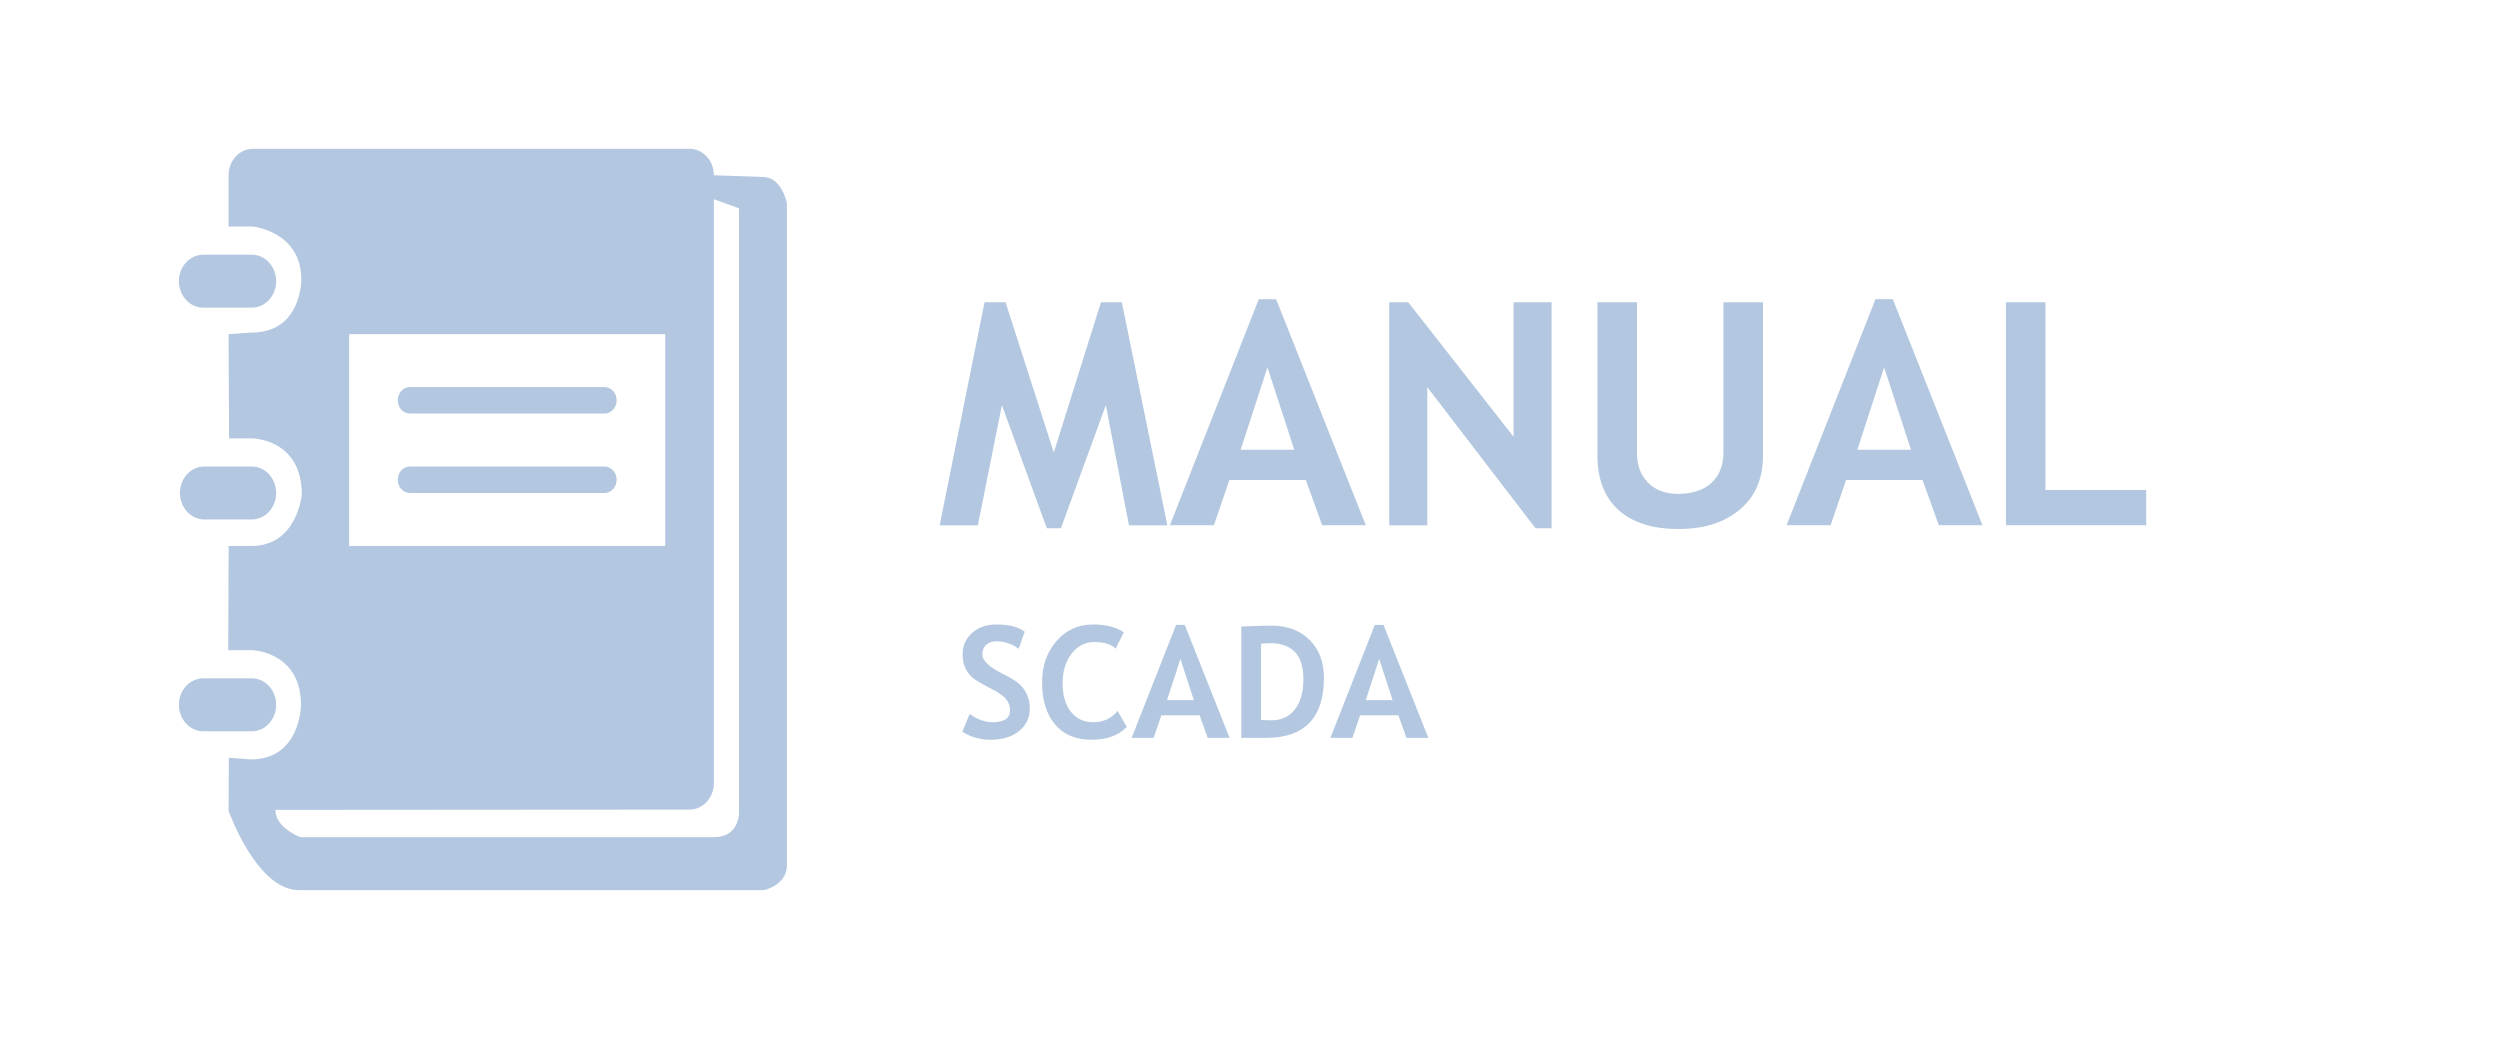 <?xml version="1.0" encoding="UTF-8" standalone="no"?>
<!-- Svg Vector Icons : http://www.onlinewebfonts.com/icon -->

<svg
   xmlns:dc="http://purl.org/dc/elements/1.1/"
   xmlns:cc="http://creativecommons.org/ns#"
   xmlns:rdf="http://www.w3.org/1999/02/22-rdf-syntax-ns#"
   xmlns:svg="http://www.w3.org/2000/svg"
   xmlns="http://www.w3.org/2000/svg"
   xmlns:sodipodi="http://sodipodi.sourceforge.net/DTD/sodipodi-0.dtd"
   xmlns:inkscape="http://www.inkscape.org/namespaces/inkscape"
   version="1.1"
   x="0px"
   y="0px"
   viewBox="0 0 1540 640"
   enable-background="new 0 0 1000 1000"
   xml:space="preserve"
   id="svg10"
   sodipodi:docname="manual_scada_off.svg"
   width="1540"
   height="640"
   inkscape:version="0.92.5 (2060ec1f9f, 2020-04-08)"><defs
   id="defs14" /><sodipodi:namedview
   pagecolor="#ffffff"
   bordercolor="#666666"
   borderopacity="1"
   objecttolerance="10"
   gridtolerance="10"
   guidetolerance="10"
   inkscape:pageopacity="0"
   inkscape:pageshadow="2"
   inkscape:window-width="1920"
   inkscape:window-height="1017"
   id="namedview12"
   showgrid="false"
   inkscape:zoom="0.472"
   inkscape:cx="675.50039"
   inkscape:cy="386.95719"
   inkscape:window-x="-8"
   inkscape:window-y="-8"
   inkscape:window-maximized="1"
   inkscape:current-layer="svg10" />
<g
   id="g8"
   style="fill:#b3c8e0;fill-opacity:1"
   transform="matrix(0.428,0,0,0.466,83.446,86.992)"><g
     transform="matrix(1,0,0,-1,0,1952)"
     id="g6"
     style="fill:#b3c8e0;fill-opacity:1"><path
       d="m 64,1487 c 0,-19.3 15.7,-35 35,-35 h 68.5 c 19.3,0 35,15.7 35,35 0,19.3 -15.7,35 -35,35 H 99 c -19.4,0 -35,-15.7 -35,-35 z m 33.5,245 h 70 c 19.3,0 35,15.7 35,35 0,19.3 -15.7,35 -35,35 h -70 c -19.3,0 -35,-15.7 -35,-35 0,-19.3 15.7,-35 35,-35 z m 105,-525 c 0,19.3 -15.7,35 -35,35 h -70 c -19.3,0 -35,-15.7 -35,-35 0,-19.3 15.7,-35 35,-35 h 70 c 19.3,0 35,15.7 35,35 z M 675,1627 H 395 c -9.7,0 -17.5,-7.8 -17.5,-17.5 0,-9.7 7.8,-17.5 17.5,-17.5 h 280 c 9.7,0 17.5,7.8 17.5,17.5 0,9.7 -7.8,17.5 -17.5,17.5 z m 227.5,277.8 -70,2.2 c 0,19.3 -15.7,35 -35,35 H 169 c -19.3,0 -35,-15.7 -35,-35 v -67.8 h 35 c 0,0 69.7,-6.6 69.7,-70 0,0 0.7,-70.1 -71.5,-70.1 l -33.2,-2.1 0.7,-137.8 h 32.7 c 0,0 72,0 72,-74.4 0,0 -6.7,-67.8 -72.3,-67.8 h -33 l -0.6,-137.8 h 34.9 c 0,0 69.8,-2.2 69.8,-72.2 0,0 -0.1,-72.2 -72.3,-72.2 l -31.5,2.2 -0.4,-70 c 0,0 40.1,-105 101.4,-105 h 669.4 c 0,0 32.8,6.6 32.8,32.8 v 875 c -0.1,0 -6.7,35 -35.1,35 z M 307.5,1697 h 455 v -280 h -455 z m 561.1,-632.2 c 0,0 1.1,-32.8 -36.1,-32.8 h -595 c 0,0 -36.1,12 -36.1,36.1 l 596.1,0.4 c 19.3,0 35,15.7 35,35 v 771.8 l 36.1,-12 z M 675,1522 H 395 c -9.7,0 -17.5,-7.8 -17.5,-17.5 0,-9.7 7.8,-17.5 17.5,-17.5 h 280 c 9.7,0 17.5,7.8 17.5,17.5 0,9.7 -7.8,17.5 -17.5,17.5 z"
       id="path4"
       style="fill:#b3c8e0;fill-opacity:1"
       inkscape:connector-curvature="0" /></g></g>
<g
   id="g4822"
   transform="translate(60,30.606)"
   style="fill:#b3c8e0;fill-opacity:1"><g
     id="flowRoot4753"
     style="font-style:normal;font-weight:normal;font-size:40px;line-height:1.25;font-family:sans-serif;letter-spacing:0px;word-spacing:0px;fill:#b3c8e0;fill-opacity:1;stroke:none"
     transform="translate(0,2)"
     aria-label="MANUAL"><path
       id="path4785"
       style="font-style:normal;font-variant:normal;font-weight:bold;font-stretch:normal;font-size:192px;font-family:'Trebuchet MS';-inkscape-font-specification:'Trebuchet MS Bold';fill:#b3c8e0;fill-opacity:1"
       d="m 659.074,291.007 h -23.625 l -14.25,-74.062 -27.656,75.844 h -8.719 l -27.656,-75.844 -14.812,74.062 h -23.531 l 27.656,-137.438 h 12.938 l 29.719,92.531 29.062,-92.531 h 12.844 z"
       inkscape:connector-curvature="0" /><path
       id="path4787"
       style="font-style:normal;font-variant:normal;font-weight:bold;font-stretch:normal;font-size:192px;font-family:'Trebuchet MS';-inkscape-font-specification:'Trebuchet MS Bold';fill:#b3c8e0;fill-opacity:1"
       d="m 754.418,290.913 -10.031,-27.844 h -47.062 l -9.562,27.844 h -27.094 l 54.75,-139.219 h 10.688 l 55.219,139.219 z m -33.656,-97.219 -16.5,50.719 h 33 z"
       inkscape:connector-curvature="0" /><path
       id="path4789"
       style="font-style:normal;font-variant:normal;font-weight:bold;font-stretch:normal;font-size:192px;font-family:'Trebuchet MS';-inkscape-font-specification:'Trebuchet MS Bold';fill:#b3c8e0;fill-opacity:1"
       d="m 885.855,292.788 -66.656,-86.906 v 85.125 h -23.438 v -137.438 h 11.719 l 64.875,82.875 v -82.875 h 23.438 v 139.219 z"
       inkscape:connector-curvature="0" /><path
       id="path4791"
       style="font-style:normal;font-variant:normal;font-weight:bold;font-stretch:normal;font-size:192px;font-family:'Trebuchet MS';-inkscape-font-specification:'Trebuchet MS Bold';fill:#b3c8e0;fill-opacity:1"
       d="m 924.012,153.569 h 24.375 v 93.094 q 0,11.062 6.75,18 6.75,6.938 18.562,6.938 13.219,0 20.531,-6.75 7.406,-6.844 7.406,-18.656 v -92.625 h 24.375 v 94.5 q 0,21.188 -14.25,33.188 -14.156,12 -37.875,12 -23.906,0 -36.938,-11.719 -12.938,-11.719 -12.938,-33.562 z"
       inkscape:connector-curvature="0" /><path
       id="path4793"
       style="font-style:normal;font-variant:normal;font-weight:bold;font-stretch:normal;font-size:192px;font-family:'Trebuchet MS';-inkscape-font-specification:'Trebuchet MS Bold';fill:#b3c8e0;fill-opacity:1"
       d="m 1134.293,290.913 -10.031,-27.844 h -47.062 l -9.562,27.844 h -27.094 l 54.75,-139.219 h 10.688 l 55.219,139.219 z m -33.656,-97.219 -16.5,50.719 h 33 z"
       inkscape:connector-curvature="0" /><path
       id="path4795"
       style="font-style:normal;font-variant:normal;font-weight:bold;font-stretch:normal;font-size:192px;font-family:'Trebuchet MS';-inkscape-font-specification:'Trebuchet MS Bold';fill:#b3c8e0;fill-opacity:1"
       d="M 1175.637,290.913 V 153.569 h 24.375 v 115.688 h 62.062 v 21.656 z"
       inkscape:connector-curvature="0" /></g><g
     id="flowRoot4753-1"
     style="font-style:normal;font-weight:normal;font-size:40px;line-height:1.25;font-family:sans-serif;letter-spacing:0px;word-spacing:0px;fill:#b3c8e0;fill-opacity:1;stroke:none"
     transform="translate(12.093,220.118)"
     aria-label="SCADA"><path
       id="path4798"
       style="font-style:normal;font-variant:normal;font-weight:bold;font-stretch:normal;font-size:96px;font-family:'Trebuchet MS';-inkscape-font-specification:'Trebuchet MS Bold';fill:#b3c8e0;fill-opacity:1"
       d="m 520.699,200.007 4.5,-10.922 q 7.219,5.062 14.203,5.062 10.734,0 10.734,-7.5 0,-3.516 -2.531,-6.703 -2.531,-3.188 -10.453,-7.125 -7.875,-3.984 -10.641,-6.516 -2.719,-2.578 -4.219,-6.094 -1.453,-3.516 -1.453,-7.781 0,-7.969 5.812,-13.219 5.859,-5.25 15,-5.25 11.906,0 17.484,4.453 l -3.703,10.5 q -6.422,-4.594 -13.547,-4.594 -4.219,0 -6.562,2.25 -2.297,2.203 -2.297,5.766 0,5.906 13.078,12.281 6.891,3.375 9.938,6.234 3.047,2.812 4.641,6.609 1.594,3.75 1.594,8.391 0,8.344 -6.609,13.734 -6.562,5.391 -17.625,5.391 -9.609,0 -17.344,-4.969 z"
       inkscape:connector-curvature="0" /><path
       id="path4800"
       style="font-style:normal;font-variant:normal;font-weight:bold;font-stretch:normal;font-size:96px;font-family:'Trebuchet MS';-inkscape-font-specification:'Trebuchet MS Bold';fill:#b3c8e0;fill-opacity:1"
       d="m 620.168,138.788 -5.016,10.078 q -4.078,-4.078 -13.125,-4.078 -8.578,0 -14.062,7.219 -5.484,7.172 -5.484,18.188 0,11.016 5.062,17.484 5.109,6.469 13.594,6.469 9.703,0 15.188,-6.938 l 5.672,9.844 q -7.453,7.922 -21.844,7.922 -14.391,0 -22.359,-9.469 -7.969,-9.469 -7.969,-25.828 0,-15.234 8.812,-25.453 8.859,-10.266 22.641,-10.266 11.812,0 18.891,4.828 z"
       inkscape:connector-curvature="0" /><path
       id="path4802"
       style="font-style:normal;font-variant:normal;font-weight:bold;font-stretch:normal;font-size:96px;font-family:'Trebuchet MS';-inkscape-font-specification:'Trebuchet MS Bold';fill:#b3c8e0;fill-opacity:1"
       d="m 671.871,203.804 -5.016,-13.922 h -23.531 l -4.781,13.922 h -13.547 l 27.375,-69.609 h 5.344 l 27.609,69.609 z m -16.828,-48.609 -8.25,25.359 h 16.5 z"
       inkscape:connector-curvature="0" /><path
       id="path4804"
       style="font-style:normal;font-variant:normal;font-weight:bold;font-stretch:normal;font-size:96px;font-family:'Trebuchet MS';-inkscape-font-specification:'Trebuchet MS Bold';fill:#b3c8e0;fill-opacity:1"
       d="m 707.777,203.804 h -15.234 v -68.625 q 14.578,-0.516 18.328,-0.516 15,0 23.766,8.812 8.812,8.766 8.812,23.297 0,37.031 -35.672,37.031 z m -3.047,-57.984 v 46.875 q 2.953,0.281 6.375,0.281 9.234,0 14.438,-6.703 5.25,-6.703 5.25,-18.75 0,-22.031 -20.484,-22.031 -1.969,0 -5.578,0.328 z"
       inkscape:connector-curvature="0" /><path
       id="path4806"
       style="font-style:normal;font-variant:normal;font-weight:bold;font-stretch:normal;font-size:96px;font-family:'Trebuchet MS';-inkscape-font-specification:'Trebuchet MS Bold';fill:#b3c8e0;fill-opacity:1"
       d="m 794.309,203.804 -5.016,-13.922 h -23.531 l -4.781,13.922 h -13.547 l 27.375,-69.609 h 5.344 l 27.609,69.609 z m -16.828,-48.609 -8.25,25.359 h 16.5 z"
       inkscape:connector-curvature="0" /></g></g></svg>